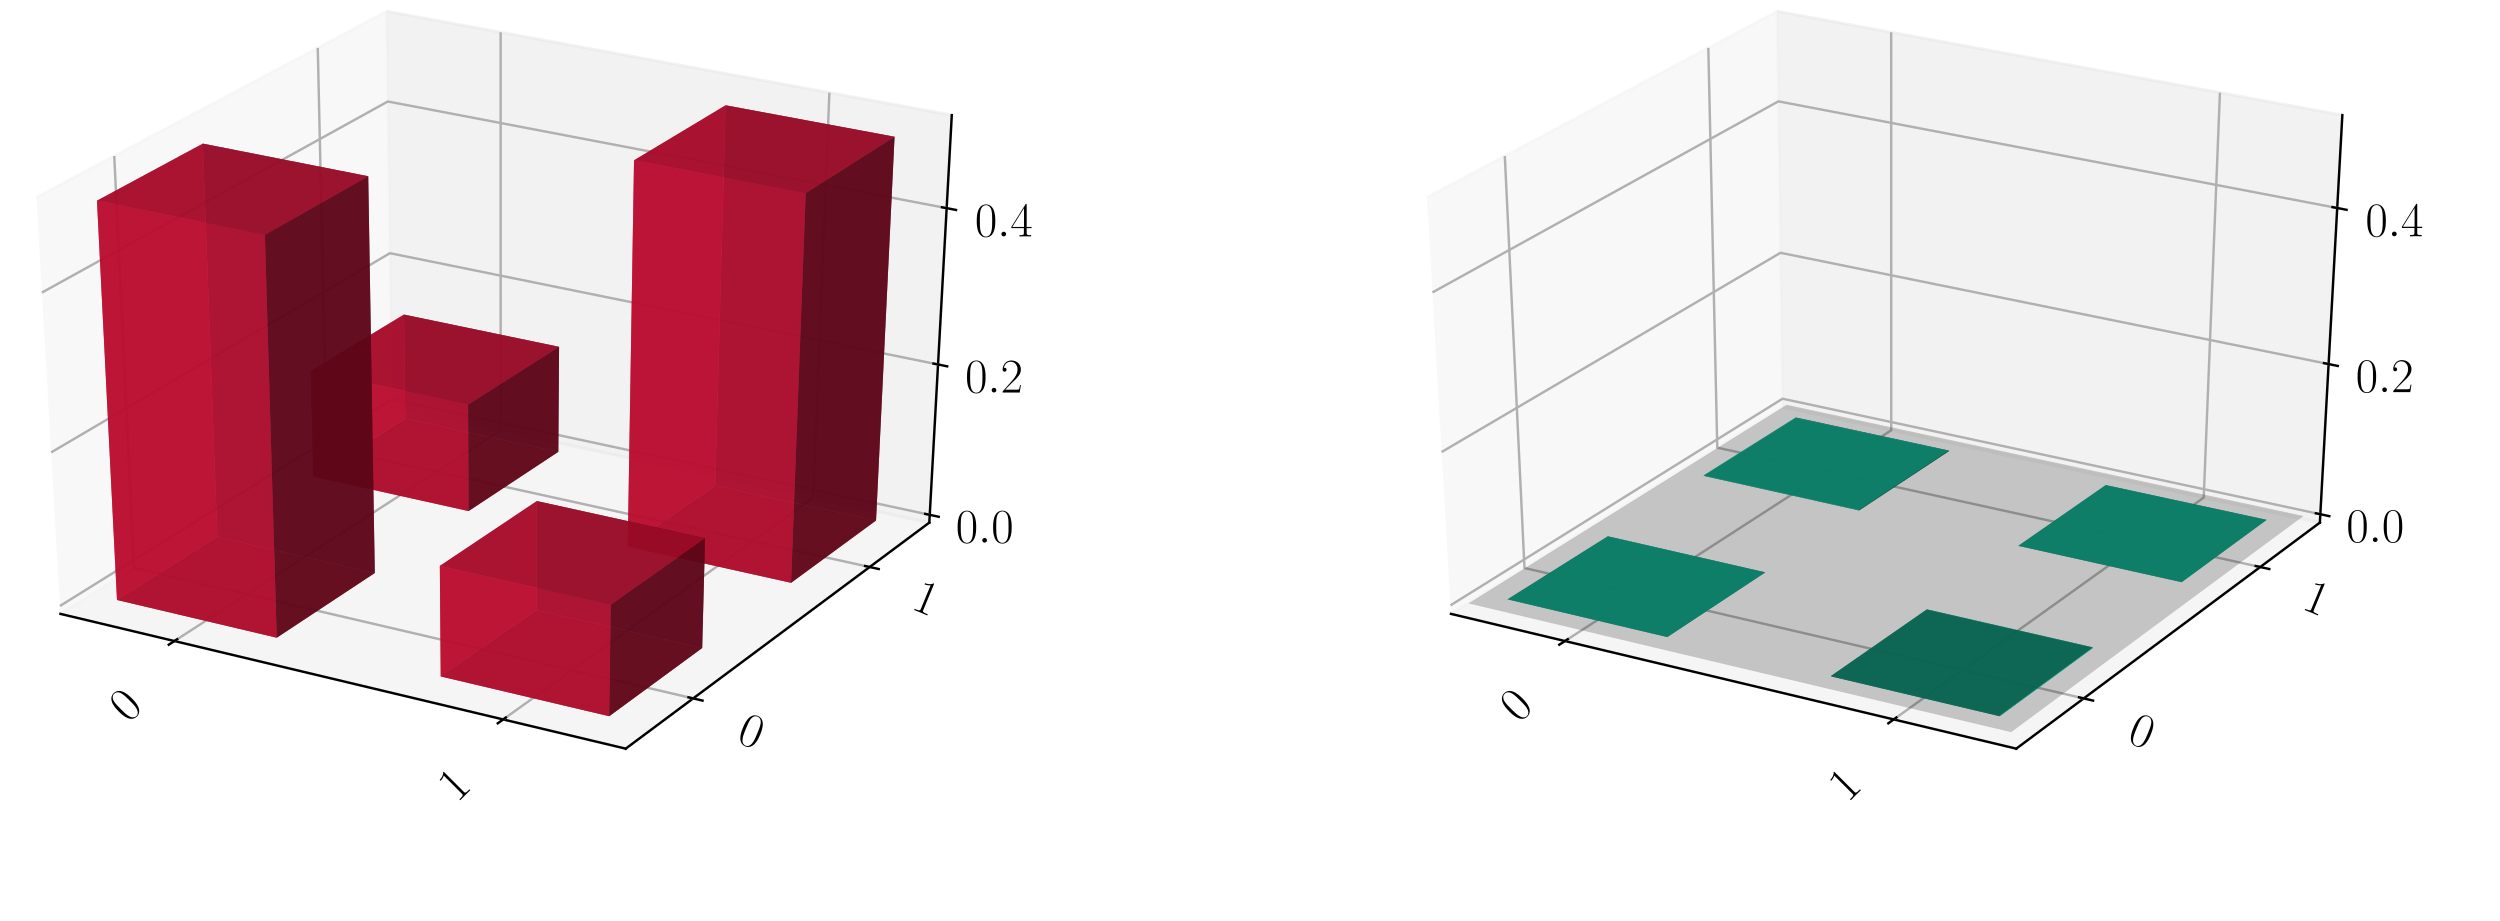 <?xml version="1.0" encoding="utf-8" standalone="no"?>
<!DOCTYPE svg PUBLIC "-//W3C//DTD SVG 1.1//EN"
  "http://www.w3.org/Graphics/SVG/1.1/DTD/svg11.dtd">
<!-- Created with matplotlib (https://matplotlib.org/) -->
<svg height="302.4pt" version="1.1" viewBox="0 0 820.8 302.4" width="820.8pt" xmlns="http://www.w3.org/2000/svg" xmlns:xlink="http://www.w3.org/1999/xlink">
 <defs>
  <style type="text/css">
*{stroke-linecap:butt;stroke-linejoin:round;}
  </style>
 </defs>
 <g id="figure_1">
  <g id="patch_1">
   <path d="M 0 302.4 
L 820.8 302.4 
L 820.8 0 
L 0 0 
z
" style="fill:#ffffff;"/>
  </g>
  <g id="patch_2">
   <path d="M -30.6 262.8 
L 349.855 262.8 
L 349.855 -14.4 
L -30.6 -14.4 
z
" style="fill:#ffffff;"/>
  </g>
  <g id="pane3d_1">
   <g id="patch_3">
    <path d="M 19.835 201.549 
L 128.723 133.585 
L 126.91 3.719 
L 11.951 64.782 
" style="fill:#f2f2f2;opacity:0.5;stroke:#f2f2f2;stroke-linejoin:miter;"/>
   </g>
  </g>
  <g id="pane3d_2">
   <g id="patch_4">
    <path d="M 128.723 133.585 
L 305.112 171.581 
L 312.492 37.799 
L 126.91 3.719 
" style="fill:#e6e6e6;opacity:0.5;stroke:#e6e6e6;stroke-linejoin:miter;"/>
   </g>
  </g>
  <g id="pane3d_3">
   <g id="patch_5">
    <path d="M 19.835 201.549 
L 205.42 245.801 
L 305.112 171.581 
L 128.723 133.585 
" style="fill:#ececec;opacity:0.5;stroke:#ececec;stroke-linejoin:miter;"/>
   </g>
  </g>
  <g id="axis3d_1">
   <g id="line2d_1">
    <path d="M 19.835 201.549 
L 205.42 245.801 
" style="fill:none;stroke:#000000;stroke-linecap:square;stroke-width:0.8;"/>
   </g>
   <g id="Line3DCollection_1">
    <path d="M 57.255 210.471 
L 164.384 141.267 
L 164.365 10.597 
" style="fill:none;stroke:#b0b0b0;stroke-width:0.8;"/>
    <path d="M 165.194 236.209 
L 266.98 163.367 
L 272.304 30.419 
" style="fill:none;stroke:#b0b0b0;stroke-width:0.8;"/>
   </g>
   <g id="xtick_1">
    <g id="line2d_2">
     <path d="M 58.178 209.875 
L 55.405 211.667 
" style="fill:none;stroke:#000000;stroke-linecap:square;stroke-width:0.8;"/>
    </g>
    <g id="text_1">
     <!-- 0 -->
     <defs>
      <path d="M 42 31.844 
C 42 37.969 41.906 48.422 37.703 56.453 
C 34 63.484 28.094 66 22.906 66 
C 18.094 66 12 63.781 8.203 56.562 
C 4.203 49.016 3.797 39.672 3.797 31.844 
C 3.797 26.109 3.906 17.375 7 9.734 
C 11.297 -0.609 19 -2 22.906 -2 
C 27.5 -2 34.5 -0.109 38.594 9.438 
C 41.594 16.375 42 24.5 42 31.844 
z
M 22.906 -0.406 
C 16.5 -0.406 12.703 5.125 11.297 12.75 
C 10.203 18.688 10.203 27.328 10.203 32.953 
C 10.203 40.688 10.203 47.109 11.5 53.234 
C 13.406 61.781 19 64.391 22.906 64.391 
C 27 64.391 32.297 61.672 34.203 53.438 
C 35.5 47.719 35.594 40.984 35.594 32.953 
C 35.594 26.422 35.594 18.375 34.406 12.453 
C 32.297 1.5 26.406 -0.406 22.906 -0.406 
z
" id="CMR17-48"/>
     </defs>
     <g transform="translate(42.153 237.612)rotate(-45)scale(0.16 -0.16)">
      <use transform="scale(0.996)" xlink:href="#CMR17-48"/>
     </g>
    </g>
   </g>
   <g id="xtick_2">
    <g id="line2d_3">
     <path d="M 166.073 235.58 
L 163.433 237.47 
" style="fill:none;stroke:#000000;stroke-linecap:square;stroke-width:0.8;"/>
    </g>
    <g id="text_2">
     <!-- 1 -->
     <defs>
      <path d="M 26.594 63.797 
C 26.594 65.891 26.5 66 25.094 66 
C 21.203 61.359 15.297 59.891 9.703 59.688 
C 9.406 59.688 8.906 59.688 8.797 59.5 
C 8.703 59.297 8.703 59.094 8.703 57 
C 11.797 57 17 57.594 21 59.984 
L 21 7.297 
C 21 3.797 20.797 2.594 12.203 2.594 
L 9.203 2.594 
L 9.203 0 
C 14 0.094 19 0.188 23.797 0.188 
C 28.594 0.188 33.594 0.094 38.406 0 
L 38.406 2.594 
L 35.406 2.594 
C 26.797 2.594 26.594 3.688 26.594 7.297 
z
" id="CMR17-49"/>
     </defs>
     <g transform="translate(150.086 263.768)rotate(-45)scale(0.16 -0.16)">
      <use transform="scale(0.996)" xlink:href="#CMR17-49"/>
     </g>
    </g>
   </g>
  </g>
  <g id="axis3d_2">
   <g id="line2d_4">
    <path d="M 305.112 171.581 
L 205.42 245.801 
" style="fill:none;stroke:#000000;stroke-linecap:square;stroke-width:0.8;"/>
   </g>
   <g id="Line3DCollection_2">
    <path d="M 37.513 51.204 
L 43.974 186.482 
L 227.578 229.304 
" style="fill:none;stroke:#b0b0b0;stroke-width:0.8;"/>
    <path d="M 104.331 15.713 
L 107.269 146.976 
L 285.522 186.165 
" style="fill:none;stroke:#b0b0b0;stroke-width:0.8;"/>
   </g>
   <g id="xtick_3">
    <g id="line2d_5">
     <path d="M 226.042 228.946 
L 230.653 230.022 
" style="fill:none;stroke:#000000;stroke-linecap:square;stroke-width:0.8;"/>
    </g>
    <g id="text_3">
     <!-- 0 -->
     <g transform="translate(241.429 243.361)rotate(-337.5)scale(0.16 -0.16)">
      <use transform="scale(0.996)" xlink:href="#CMR17-48"/>
     </g>
    </g>
   </g>
   <g id="xtick_4">
    <g id="line2d_6">
     <path d="M 284.034 185.838 
L 288.502 186.821 
" style="fill:none;stroke:#000000;stroke-linecap:square;stroke-width:0.8;"/>
    </g>
    <g id="text_4">
     <!-- 1 -->
     <g transform="translate(298.787 199.716)rotate(-337.5)scale(0.16 -0.16)">
      <use transform="scale(0.996)" xlink:href="#CMR17-49"/>
     </g>
    </g>
   </g>
  </g>
  <g id="axis3d_3">
   <g id="line2d_7">
    <path d="M 305.112 171.581 
L 312.492 37.799 
" style="fill:none;stroke:#000000;stroke-linecap:square;stroke-width:0.8;"/>
   </g>
   <g id="Line3DCollection_3">
    <path d="M 305.252 169.037 
L 128.689 131.11 
L 19.685 198.952 
" style="fill:none;stroke:#b0b0b0;stroke-width:0.8;"/>
    <path d="M 307.975 119.667 
L 128.019 83.124 
L 16.779 148.533 
" style="fill:none;stroke:#b0b0b0;stroke-width:0.8;"/>
    <path d="M 310.806 68.345 
L 127.324 33.322 
L 13.754 96.052 
" style="fill:none;stroke:#b0b0b0;stroke-width:0.8;"/>
   </g>
   <g id="xtick_5">
    <g id="line2d_8">
     <path d="M 303.779 168.72 
L 308.201 169.67 
" style="fill:none;stroke:#000000;stroke-linecap:square;stroke-width:0.8;"/>
    </g>
    <g id="text_5">
     <!-- $0.0$ -->
     <defs>
      <path d="M 18.406 4.797 
C 18.406 7.688 16 9.688 13.594 9.688 
C 10.703 9.688 8.703 7.297 8.703 4.891 
C 8.703 2 11.094 0 13.5 0 
C 16.406 0 18.406 2.391 18.406 4.797 
z
" id="CMMI12-58"/>
     </defs>
     <g transform="translate(313.808 178.165)scale(0.16 -0.16)">
      <use transform="scale(0.996)" xlink:href="#CMR17-48"/>
      <use transform="translate(45.69 0)scale(0.996)" xlink:href="#CMMI12-58"/>
      <use transform="translate(72.788 0)scale(0.996)" xlink:href="#CMR17-48"/>
     </g>
    </g>
   </g>
   <g id="xtick_6">
    <g id="line2d_9">
     <path d="M 306.473 119.362 
L 310.984 120.278 
" style="fill:none;stroke:#000000;stroke-linecap:square;stroke-width:0.8;"/>
    </g>
    <g id="text_6">
     <!-- $0.2$ -->
     <defs>
      <path d="M 41.703 15.469 
L 39.906 15.469 
C 38.906 8.391 38.094 7.188 37.703 6.594 
C 37.203 5.797 30 5.797 28.594 5.797 
L 9.406 5.797 
C 13 9.688 20 16.766 28.5 24.938 
C 34.594 30.719 41.703 37.5 41.703 47.391 
C 41.703 59.188 32.297 66 21.797 66 
C 10.797 66 4.094 56.297 4.094 47.297 
C 4.094 43.391 7 42.891 8.203 42.891 
C 9.203 42.891 12.203 43.484 12.203 46.984 
C 12.203 50.094 9.594 51 8.203 51 
C 7.594 51 7 50.891 6.594 50.688 
C 8.5 59.188 14.297 63.391 20.406 63.391 
C 29.094 63.391 34.797 56.5 34.797 47.391 
C 34.797 38.703 29.703 31.219 24 24.734 
L 4.094 2.297 
L 4.094 0 
L 39.297 0 
z
" id="CMR17-50"/>
     </defs>
     <g transform="translate(316.884 128.865)scale(0.16 -0.16)">
      <use transform="scale(0.996)" xlink:href="#CMR17-48"/>
      <use transform="translate(45.69 0)scale(0.996)" xlink:href="#CMMI12-58"/>
      <use transform="translate(72.788 0)scale(0.996)" xlink:href="#CMR17-50"/>
     </g>
    </g>
   </g>
   <g id="xtick_7">
    <g id="line2d_10">
     <path d="M 309.273 68.053 
L 313.877 68.931 
" style="fill:none;stroke:#000000;stroke-linecap:square;stroke-width:0.8;"/>
    </g>
    <g id="text_7">
     <!-- $0.4$ -->
     <defs>
      <path d="M 33.594 64.797 
C 33.594 66.891 33.5 67 31.703 67 
L 2 19.594 
L 2 17 
L 27.797 17 
L 27.797 7.188 
C 27.797 3.594 27.594 2.594 20.594 2.594 
L 18.703 2.594 
L 18.703 0 
C 21.906 0.188 27.297 0.188 30.703 0.188 
C 34.094 0.188 39.5 0.188 42.703 0 
L 42.703 2.594 
L 40.797 2.594 
C 33.797 2.594 33.594 3.594 33.594 7.188 
L 33.594 17 
L 43.797 17 
L 43.797 19.594 
L 33.594 19.594 
z
M 28.094 58.172 
L 28.094 19.594 
L 4 19.594 
z
" id="CMR17-52"/>
     </defs>
     <g transform="translate(320.081 77.62)scale(0.16 -0.16)">
      <use transform="scale(0.996)" xlink:href="#CMR17-48"/>
      <use transform="translate(45.69 0)scale(0.996)" xlink:href="#CMMI12-58"/>
      <use transform="translate(72.788 0)scale(0.996)" xlink:href="#CMR17-52"/>
     </g>
    </g>
   </g>
  </g>
  <g id="axes_1">
   <g id="Poly3DCollection_1">
    <path clip-path="url(#p442e2c20d2)" d="M 133.052 137.476 
L 132.631 103.282 
L 183.555 113.863 
L 183.306 148.338 
z
" style="fill:#5d0618;fill-opacity:0.8;"/>
    <path clip-path="url(#p442e2c20d2)" d="M 102.864 156.46 
L 133.052 137.476 
L 183.306 148.338 
L 153.833 167.797 
z
" style="fill:#74081d;fill-opacity:0.8;"/>
    <path clip-path="url(#p442e2c20d2)" d="M 102.864 156.46 
L 102.025 121.778 
L 132.631 103.282 
L 133.052 137.476 
z
" style="fill:#ba0c2f;fill-opacity:0.8;"/>
    <path clip-path="url(#p442e2c20d2)" d="M 153.833 167.797 
L 183.306 148.338 
L 183.555 113.863 
L 153.683 132.828 
z
" style="fill:#5d0618;fill-opacity:0.8;"/>
    <path clip-path="url(#p442e2c20d2)" d="M 102.025 121.778 
L 153.683 132.828 
L 183.555 113.863 
L 132.631 103.282 
z
" style="fill:#a30a29;fill-opacity:0.8;"/>
    <path clip-path="url(#p442e2c20d2)" d="M 102.864 156.46 
L 153.833 167.797 
L 153.683 132.828 
L 102.025 121.778 
z
" style="fill:#ba0c2f;fill-opacity:0.8;"/>
   </g>
   <g id="Poly3DCollection_2">
    <path clip-path="url(#p442e2c20d2)" d="M 206.101 179.423 
L 234.813 159.47 
L 287.62 170.884 
L 259.718 191.35 
z
" style="fill:#74081d;fill-opacity:0.8;"/>
    <path clip-path="url(#p442e2c20d2)" d="M 234.813 159.47 
L 238.235 34.567 
L 293.702 44.89 
L 287.62 170.884 
z
" style="fill:#5d0618;fill-opacity:0.8;"/>
    <path clip-path="url(#p442e2c20d2)" d="M 206.101 179.423 
L 208.167 52.623 
L 238.235 34.567 
L 234.813 159.47 
z
" style="fill:#ba0c2f;fill-opacity:0.8;"/>
    <path clip-path="url(#p442e2c20d2)" d="M 259.718 191.35 
L 287.62 170.884 
L 293.702 44.89 
L 264.53 63.434 
z
" style="fill:#5d0618;fill-opacity:0.8;"/>
    <path clip-path="url(#p442e2c20d2)" d="M 206.101 179.423 
L 259.718 191.35 
L 264.53 63.434 
L 208.167 52.623 
z
" style="fill:#ba0c2f;fill-opacity:0.8;"/>
    <path clip-path="url(#p442e2c20d2)" d="M 208.167 52.623 
L 264.53 63.434 
L 293.702 44.89 
L 238.235 34.567 
z
" style="fill:#a30a29;fill-opacity:0.8;"/>
   </g>
   <g id="Poly3DCollection_3">
    <path clip-path="url(#p442e2c20d2)" d="M 176.094 200.277 
L 176.255 164.507 
L 231.489 176.682 
L 230.541 212.751 
z
" style="fill:#5d0618;fill-opacity:0.8;"/>
    <path clip-path="url(#p442e2c20d2)" d="M 144.7 222.094 
L 176.094 200.277 
L 230.541 212.751 
L 199.997 235.155 
z
" style="fill:#74081d;fill-opacity:0.8;"/>
    <path clip-path="url(#p442e2c20d2)" d="M 144.7 222.094 
L 144.408 185.804 
L 176.255 164.507 
L 176.094 200.277 
z
" style="fill:#ba0c2f;fill-opacity:0.8;"/>
    <path clip-path="url(#p442e2c20d2)" d="M 199.997 235.155 
L 230.541 212.751 
L 231.489 176.682 
L 200.517 198.56 
z
" style="fill:#5d0618;fill-opacity:0.8;"/>
    <path clip-path="url(#p442e2c20d2)" d="M 144.408 185.804 
L 200.517 198.56 
L 231.489 176.682 
L 176.255 164.507 
z
" style="fill:#a30a29;fill-opacity:0.8;"/>
    <path clip-path="url(#p442e2c20d2)" d="M 144.7 222.094 
L 199.997 235.155 
L 200.517 198.56 
L 144.408 185.804 
z
" style="fill:#ba0c2f;fill-opacity:0.8;"/>
   </g>
   <g id="Poly3DCollection_4">
    <path clip-path="url(#p442e2c20d2)" d="M 38.414 196.99 
L 71.347 176.279 
L 123.047 188.124 
L 90.858 209.377 
z
" style="fill:#74081d;fill-opacity:0.8;"/>
    <path clip-path="url(#p442e2c20d2)" d="M 71.347 176.279 
L 66.597 47.153 
L 120.897 57.862 
L 123.047 188.124 
z
" style="fill:#5d0618;fill-opacity:0.8;"/>
    <path clip-path="url(#p442e2c20d2)" d="M 38.414 196.99 
L 31.837 65.887 
L 66.597 47.153 
L 71.347 176.279 
z
" style="fill:#ba0c2f;fill-opacity:0.8;"/>
    <path clip-path="url(#p442e2c20d2)" d="M 90.858 209.377 
L 123.047 188.124 
L 120.897 57.862 
L 86.958 77.112 
z
" style="fill:#5d0618;fill-opacity:0.8;"/>
    <path clip-path="url(#p442e2c20d2)" d="M 38.414 196.99 
L 90.858 209.377 
L 86.958 77.112 
L 31.837 65.887 
z
" style="fill:#ba0c2f;fill-opacity:0.8;"/>
    <path clip-path="url(#p442e2c20d2)" d="M 31.837 65.887 
L 86.958 77.112 
L 120.897 57.862 
L 66.597 47.153 
z
" style="fill:#a30a29;fill-opacity:0.8;"/>
   </g>
  </g>
  <g id="patch_6">
   <path d="M 425.945 262.8 
L 806.4 262.8 
L 806.4 -14.4 
L 425.945 -14.4 
z
" style="fill:#ffffff;"/>
  </g>
  <g id="pane3d_4">
   <g id="patch_7">
    <path d="M 476.381 201.549 
L 585.269 133.585 
L 583.456 3.719 
L 468.496 64.782 
" style="fill:#f2f2f2;opacity:0.5;stroke:#f2f2f2;stroke-linejoin:miter;"/>
   </g>
  </g>
  <g id="pane3d_5">
   <g id="patch_8">
    <path d="M 585.269 133.585 
L 761.657 171.581 
L 769.037 37.799 
L 583.456 3.719 
" style="fill:#e6e6e6;opacity:0.5;stroke:#e6e6e6;stroke-linejoin:miter;"/>
   </g>
  </g>
  <g id="pane3d_6">
   <g id="patch_9">
    <path d="M 476.381 201.549 
L 661.965 245.801 
L 761.657 171.581 
L 585.269 133.585 
" style="fill:#ececec;opacity:0.5;stroke:#ececec;stroke-linejoin:miter;"/>
   </g>
  </g>
  <g id="axis3d_4">
   <g id="line2d_11">
    <path d="M 476.381 201.549 
L 661.965 245.801 
" style="fill:none;stroke:#000000;stroke-linecap:square;stroke-width:0.8;"/>
   </g>
   <g id="Line3DCollection_4">
    <path d="M 513.8 210.471 
L 620.93 141.267 
L 620.91 10.597 
" style="fill:none;stroke:#b0b0b0;stroke-width:0.8;"/>
    <path d="M 621.74 236.209 
L 723.525 163.367 
L 728.849 30.419 
" style="fill:none;stroke:#b0b0b0;stroke-width:0.8;"/>
   </g>
   <g id="xtick_8">
    <g id="line2d_12">
     <path d="M 514.724 209.875 
L 511.95 211.667 
" style="fill:none;stroke:#000000;stroke-linecap:square;stroke-width:0.8;"/>
    </g>
    <g id="text_8">
     <!-- 0 -->
     <g transform="translate(498.698 237.612)rotate(-45)scale(0.16 -0.16)">
      <use transform="scale(0.996)" xlink:href="#CMR17-48"/>
     </g>
    </g>
   </g>
   <g id="xtick_9">
    <g id="line2d_13">
     <path d="M 622.619 235.58 
L 619.978 237.47 
" style="fill:none;stroke:#000000;stroke-linecap:square;stroke-width:0.8;"/>
    </g>
    <g id="text_9">
     <!-- 1 -->
     <g transform="translate(606.632 263.768)rotate(-45)scale(0.16 -0.16)">
      <use transform="scale(0.996)" xlink:href="#CMR17-49"/>
     </g>
    </g>
   </g>
  </g>
  <g id="axis3d_5">
   <g id="line2d_14">
    <path d="M 761.657 171.581 
L 661.965 245.801 
" style="fill:none;stroke:#000000;stroke-linecap:square;stroke-width:0.8;"/>
   </g>
   <g id="Line3DCollection_5">
    <path d="M 494.059 51.204 
L 500.519 186.482 
L 684.123 229.304 
" style="fill:none;stroke:#b0b0b0;stroke-width:0.8;"/>
    <path d="M 560.876 15.713 
L 563.814 146.976 
L 742.068 186.165 
" style="fill:none;stroke:#b0b0b0;stroke-width:0.8;"/>
   </g>
   <g id="xtick_10">
    <g id="line2d_15">
     <path d="M 682.587 228.946 
L 687.198 230.022 
" style="fill:none;stroke:#000000;stroke-linecap:square;stroke-width:0.8;"/>
    </g>
    <g id="text_10">
     <!-- 0 -->
     <g transform="translate(697.975 243.361)rotate(-337.5)scale(0.16 -0.16)">
      <use transform="scale(0.996)" xlink:href="#CMR17-48"/>
     </g>
    </g>
   </g>
   <g id="xtick_11">
    <g id="line2d_16">
     <path d="M 740.579 185.838 
L 745.047 186.821 
" style="fill:none;stroke:#000000;stroke-linecap:square;stroke-width:0.8;"/>
    </g>
    <g id="text_11">
     <!-- 1 -->
     <g transform="translate(755.332 199.716)rotate(-337.5)scale(0.16 -0.16)">
      <use transform="scale(0.996)" xlink:href="#CMR17-49"/>
     </g>
    </g>
   </g>
  </g>
  <g id="axis3d_6">
   <g id="line2d_17">
    <path d="M 761.657 171.581 
L 769.037 37.799 
" style="fill:none;stroke:#000000;stroke-linecap:square;stroke-width:0.8;"/>
   </g>
   <g id="Line3DCollection_6">
    <path d="M 761.809 168.83 
L 585.231 130.909 
L 476.219 198.741 
" style="fill:none;stroke:#b0b0b0;stroke-width:0.8;"/>
    <path d="M 764.528 119.537 
L 584.562 82.998 
L 473.317 148.4 
" style="fill:none;stroke:#b0b0b0;stroke-width:0.8;"/>
    <path d="M 767.355 68.299 
L 583.868 33.277 
L 470.296 96.005 
" style="fill:none;stroke:#b0b0b0;stroke-width:0.8;"/>
   </g>
   <g id="xtick_12">
    <g id="line2d_18">
     <path d="M 760.336 168.514 
L 764.759 169.464 
" style="fill:none;stroke:#000000;stroke-linecap:square;stroke-width:0.8;"/>
    </g>
    <g id="text_12">
     <!-- $0.0$ -->
     <g transform="translate(770.366 177.959)scale(0.16 -0.16)">
      <use transform="scale(0.996)" xlink:href="#CMR17-48"/>
      <use transform="translate(45.69 0)scale(0.996)" xlink:href="#CMMI12-58"/>
      <use transform="translate(72.788 0)scale(0.996)" xlink:href="#CMR17-48"/>
     </g>
    </g>
   </g>
   <g id="xtick_13">
    <g id="line2d_19">
     <path d="M 763.025 119.232 
L 767.537 120.148 
" style="fill:none;stroke:#000000;stroke-linecap:square;stroke-width:0.8;"/>
    </g>
    <g id="text_13">
     <!-- $0.2$ -->
     <g transform="translate(773.437 128.736)scale(0.16 -0.16)">
      <use transform="scale(0.996)" xlink:href="#CMR17-48"/>
      <use transform="translate(45.69 0)scale(0.996)" xlink:href="#CMMI12-58"/>
      <use transform="translate(72.788 0)scale(0.996)" xlink:href="#CMR17-50"/>
     </g>
    </g>
   </g>
   <g id="xtick_14">
    <g id="line2d_20">
     <path d="M 765.821 68.006 
L 770.425 68.885 
" style="fill:none;stroke:#000000;stroke-linecap:square;stroke-width:0.8;"/>
    </g>
    <g id="text_14">
     <!-- $0.4$ -->
     <g transform="translate(776.63 77.574)scale(0.16 -0.16)">
      <use transform="scale(0.996)" xlink:href="#CMR17-48"/>
      <use transform="translate(45.69 0)scale(0.996)" xlink:href="#CMMI12-58"/>
      <use transform="translate(72.788 0)scale(0.996)" xlink:href="#CMR17-52"/>
     </g>
    </g>
   </g>
  </g>
  <g id="axes_2">
   <g id="Poly3DCollection_5">
    <path clip-path="url(#ped9e60252a)" d="M 589.595 137.274 
L 589.592 137.072 
L 639.854 147.931 
L 639.853 148.134 
z
" style="fill:#065d4c;fill-opacity:0.8;"/>
    <path clip-path="url(#ped9e60252a)" d="M 559.404 156.255 
L 559.399 156.051 
L 589.592 137.072 
L 589.595 137.274 
z
" style="fill:#0cba97;fill-opacity:0.8;"/>
    <path clip-path="url(#ped9e60252a)" d="M 559.404 156.255 
L 589.595 137.274 
L 639.853 148.134 
L 610.377 167.591 
z
" style="fill:#08745e;fill-opacity:0.8;"/>
    <path clip-path="url(#ped9e60252a)" d="M 559.399 156.051 
L 610.377 167.384 
L 639.854 147.931 
L 589.592 137.072 
z
" style="fill:#0aa384;fill-opacity:0.8;"/>
    <path clip-path="url(#ped9e60252a)" d="M 610.377 167.591 
L 639.853 148.134 
L 639.854 147.931 
L 610.377 167.384 
z
" style="fill:#065d4c;fill-opacity:0.8;"/>
    <path clip-path="url(#ped9e60252a)" d="M 559.404 156.255 
L 610.377 167.591 
L 610.377 167.384 
L 559.399 156.051 
z
" style="fill:#0cba97;fill-opacity:0.8;"/>
   </g>
   <g id="Poly3DCollection_6">
    <path clip-path="url(#ped9e60252a)" d="M 691.364 159.265 
L 691.364 159.265 
L 744.176 170.677 
L 744.176 170.677 
z
" style="fill:#065d4c;fill-opacity:0.8;"/>
    <path clip-path="url(#ped9e60252a)" d="M 662.65 179.215 
L 662.65 179.215 
L 691.364 159.265 
L 691.364 159.265 
z
" style="fill:#065d4c;fill-opacity:0.8;"/>
    <path clip-path="url(#ped9e60252a)" d="M 662.65 179.215 
L 691.364 159.265 
L 744.176 170.677 
L 716.272 191.14 
z
" style="fill:#08745e;fill-opacity:0.8;"/>
    <path clip-path="url(#ped9e60252a)" d="M 662.65 179.215 
L 716.272 191.14 
L 744.176 170.677 
L 691.364 159.265 
z
" style="fill:#0aa384;fill-opacity:0.8;"/>
    <path clip-path="url(#ped9e60252a)" d="M 716.272 191.14 
L 744.176 170.677 
L 744.176 170.677 
L 716.272 191.14 
z
" style="fill:#065d4c;fill-opacity:0.8;"/>
    <path clip-path="url(#ped9e60252a)" d="M 662.65 179.215 
L 716.272 191.14 
L 716.272 191.14 
L 662.65 179.215 
z
" style="fill:#065d4c;fill-opacity:0.8;"/>
   </g>
   <g id="Poly3DCollection_7">
    <path clip-path="url(#ped9e60252a)" d="M 527.885 176.072 
L 527.885 176.072 
L 579.589 187.915 
L 579.589 187.915 
z
" style="fill:#065d4c;fill-opacity:0.8;"/>
    <path clip-path="url(#ped9e60252a)" d="M 494.949 196.779 
L 494.949 196.779 
L 527.885 176.072 
L 527.885 176.072 
z
" style="fill:#065d4c;fill-opacity:0.8;"/>
    <path clip-path="url(#ped9e60252a)" d="M 494.949 196.779 
L 527.885 176.072 
L 579.589 187.915 
L 547.397 209.164 
z
" style="fill:#08745e;fill-opacity:0.8;"/>
    <path clip-path="url(#ped9e60252a)" d="M 494.949 196.779 
L 547.397 209.164 
L 579.589 187.915 
L 527.885 176.072 
z
" style="fill:#0aa384;fill-opacity:0.8;"/>
    <path clip-path="url(#ped9e60252a)" d="M 547.397 209.164 
L 579.589 187.915 
L 579.589 187.915 
L 547.397 209.164 
z
" style="fill:#065d4c;fill-opacity:0.8;"/>
    <path clip-path="url(#ped9e60252a)" d="M 494.949 196.779 
L 547.397 209.164 
L 547.397 209.164 
L 494.949 196.779 
z
" style="fill:#065d4c;fill-opacity:0.8;"/>
   </g>
   <g id="Poly3DCollection_8">
    <path clip-path="url(#ped9e60252a)" d="M 632.64 200.066 
L 632.639 200.277 
L 687.086 212.751 
L 687.092 212.539 
z
" style="fill:#0cba97;fill-opacity:0.8;"/>
    <path clip-path="url(#ped9e60252a)" d="M 601.244 221.88 
L 601.246 222.094 
L 632.639 200.277 
L 632.64 200.066 
z
" style="fill:#065d4c;fill-opacity:0.8;"/>
    <path clip-path="url(#ped9e60252a)" d="M 601.246 222.094 
L 656.543 235.155 
L 687.086 212.751 
L 632.639 200.277 
z
" style="fill:#0aa384;fill-opacity:0.8;"/>
    <path clip-path="url(#ped9e60252a)" d="M 601.244 221.88 
L 632.64 200.066 
L 687.092 212.539 
L 656.546 234.939 
z
" style="fill:#08745e;fill-opacity:0.8;"/>
    <path clip-path="url(#ped9e60252a)" d="M 656.546 234.939 
L 687.092 212.539 
L 687.086 212.751 
L 656.543 235.155 
z
" style="fill:#0cba97;fill-opacity:0.8;"/>
    <path clip-path="url(#ped9e60252a)" d="M 601.244 221.88 
L 656.546 234.939 
L 656.543 235.155 
L 601.246 222.094 
z
" style="fill:#065d4c;fill-opacity:0.8;"/>
   </g>
   <g id="Poly3DCollection_9">
    <path clip-path="url(#ped9e60252a)" d="M 482.114 198.123 
L 660.285 240.393 
L 756.275 169.41 
L 586.596 132.9 
z
" style="fill-opacity:0.2;"/>
   </g>
  </g>
 </g>
 <defs>
  <clipPath id="p442e2c20d2">
   <rect height="277.2" width="380.455" x="-30.6" y="-14.4"/>
  </clipPath>
  <clipPath id="ped9e60252a">
   <rect height="277.2" width="380.455" x="425.945" y="-14.4"/>
  </clipPath>
 </defs>
</svg>
